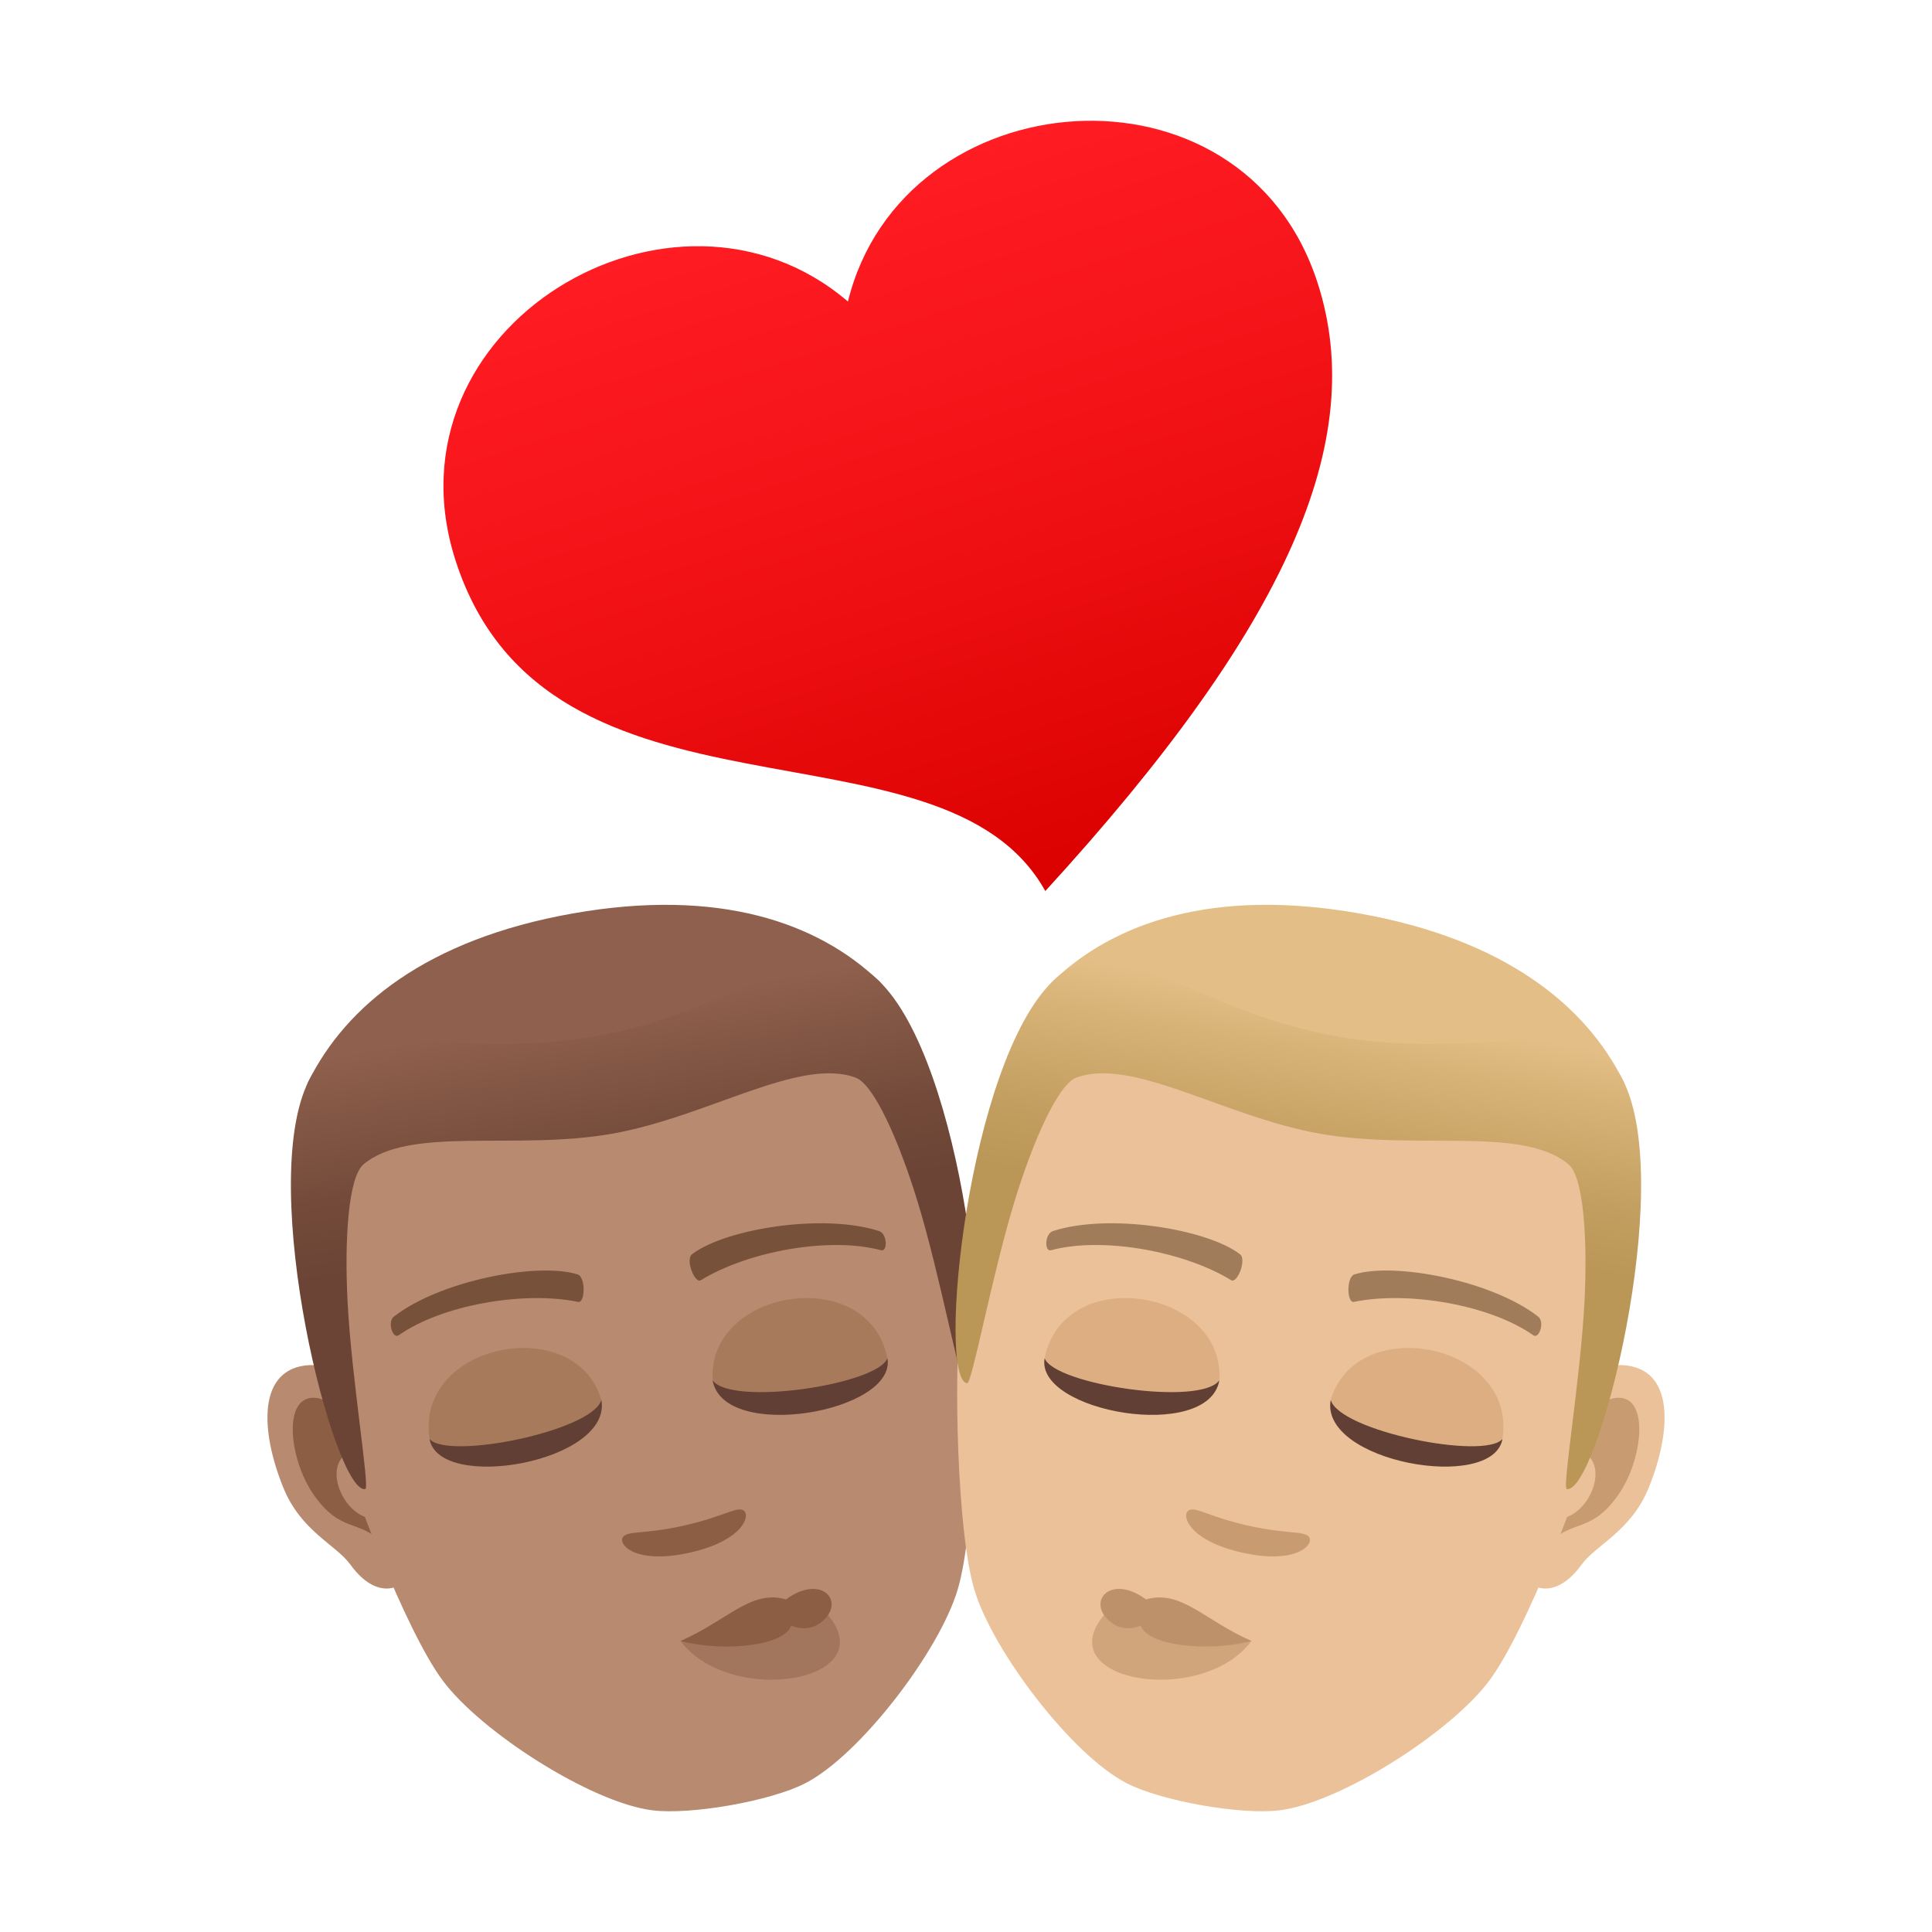 <?xml version="1.0" encoding="utf-8"?>
<!-- Generator: Adobe Illustrator 15.0.0, SVG Export Plug-In . SVG Version: 6.00 Build 0)  -->
<!DOCTYPE svg PUBLIC "-//W3C//DTD SVG 1.1//EN" "http://www.w3.org/Graphics/SVG/1.1/DTD/svg11.dtd">
<svg version="1.1" id="Layer_1" xmlns:x="http://ns.adobe.com/Extensibility/1.0/" xmlns:i="http://ns.adobe.com/AdobeIllustrator/10.0/" xmlns:graph="http://ns.adobe.com/Graphs/1.0/"
	 xmlns="http://www.w3.org/2000/svg" xmlns:xlink="http://www.w3.org/1999/xlink" xmlns:a="http://ns.adobe.com/AdobeSVGViewerExtensions/3.0/"
	 x="0px" y="0px" width="64px" height="64px" viewBox="0 0 64 64" enable-background="new 0 0 64 64" xml:space="preserve">
<path id="Path_3529_" fill="#B88A6F" d="M10.254,45.221c1.742-0.094,3.982,5.402,3.176,7.1c-0.113,0.236-0.934,0.729-1.82-0.488
	c-0.49-0.674-1.641-1.104-2.23-2.566C8.621,47.391,8.521,45.314,10.254,45.221z"/>
<path id="Path_3527_" fill="#8C5F44" d="M10.494,46.309c0.471,0.061,1.074,0.654,1.537,1.734c-1.615-0.059-0.77,2.463,0.592,2.273
	c0.033,0.262,0.064,0.535,0.08,0.822c-0.818-0.832-1.412-0.336-2.314-1.627C9.572,48.348,9.33,46.158,10.494,46.309z"/>
<path id="Path_3525_" fill="#B88A6F" d="M19.34,32.295c7.389-1.305,11.938,3.66,12.861,11.516c0.188,1.58,0.117,6.854-0.477,8.846
	c-0.605,2.039-3.23,5.479-5.045,6.414c-1.146,0.592-3.803,1.061-5.082,0.896c-2.025-0.26-5.67-2.594-6.936-4.303
	c-1.24-1.668-3.109-6.6-3.475-8.148C9.371,39.818,11.945,33.598,19.34,32.295z"/>
<path fill="#8F604D" d="M10.223,35.813c1.234-2.475,3.895-4.697,8.758-5.555c4.859-0.857,8.119,0.32,10.123,2.225
	C31.941,35.18,8.48,39.316,10.223,35.813z"/>
<linearGradient id="SVGID_1_" gradientUnits="userSpaceOnUse" x1="696.592" y1="-28.496" x2="696.592" y2="-43.074" gradientTransform="matrix(-0.985 0.174 0.174 0.985 712.982 -45.29)">
	<stop  offset="0.5" style="stop-color:#6B4435"/>
	<stop  offset="0.679" style="stop-color:#744B3B"/>
	<stop  offset="0.971" style="stop-color:#8C5E4B"/>
	<stop  offset="1" style="stop-color:#8F604D"/>
	<a:midPointStop  offset="0.5" style="stop-color:#6B4435"/>
	<a:midPointStop  offset="0.6" style="stop-color:#6B4435"/>
	<a:midPointStop  offset="1" style="stop-color:#8F604D"/>
</linearGradient>
<path fill="url(#SVGID_1_)" d="M10.223,35.813c1.234-2.475,4.613-0.623,9.477-1.48c4.859-0.857,7.4-3.754,9.404-1.85
	c2.838,2.697,3.881,13.162,2.863,13.342c-0.164,0.027-0.822-3.582-1.572-6.025c-0.609-1.99-1.441-3.879-2.053-4.104
	c-1.871-0.684-4.896,1.301-8.074,1.861c-3.182,0.561-6.705-0.27-8.227,1.014c-0.5,0.42-0.635,2.479-0.527,4.557
	c0.133,2.555,0.746,6.172,0.586,6.199C11.08,49.506,8.48,39.316,10.223,35.813z"/>
<path id="Path_3524_" fill="#78513A" d="M13.053,43.611c1.533-1.193,4.76-1.807,6.076-1.396c0.279,0.076,0.258,0.953,0.025,0.912
	c-1.797-0.369-4.508,0.094-5.949,1.107C13.012,44.367,12.818,43.781,13.053,43.611z"/>
<path id="Path_3523_" fill="#78513A" d="M29.115,40.779c-1.85-0.598-5.09-0.07-6.186,0.766c-0.236,0.166,0.082,0.984,0.285,0.865
	c1.564-0.961,4.268-1.453,5.971-0.994C29.412,41.475,29.393,40.857,29.115,40.779z"/>
<path id="Path_3522_" fill="#8C5F44" d="M20.65,50.9c0.174-0.191,0.715-0.076,1.992-0.359c1.277-0.285,1.717-0.619,1.961-0.52
	c0.289,0.121,0.068,1.006-1.76,1.414C21.012,51.842,20.438,51.133,20.65,50.9z"/>
<path fill="#A1765D" d="M27.305,53.361c2.17,2.303-3.072,3.248-4.762,0.998L27.305,53.361z"/>
<path fill="#8C5F44" d="M26.035,52.984c-1.152-0.342-1.938,0.699-3.492,1.375c1.508,0.393,3.486,0.133,3.664-0.512
	c0,0,0.646,0.322,1.152-0.256C27.926,52.949,27.141,52.17,26.035,52.984z"/>
<path fill="#A87A5C" d="M14.23,47.668c0.313,1.775,6.053,0.764,5.689-1.293C19.066,43.459,13.74,44.482,14.23,47.668z"/>
<path fill="#613F34" d="M14.23,47.668c0.313,1.775,6.055,0.764,5.691-1.293C19.627,47.404,14.832,48.375,14.23,47.668z"/>
<path fill="#A87A5C" d="M29.396,44.994c0.314,1.777-5.426,2.789-5.789,0.732C23.412,42.693,28.768,41.832,29.396,44.994z"/>
<path fill="#613F34" d="M29.396,44.994c0.314,1.777-5.426,2.789-5.789,0.732C24.236,46.594,29.072,45.865,29.396,44.994z"/>
<path id="Path_3504_" fill="#EBC199" d="M53.746,45.221c-1.742-0.094-3.982,5.402-3.174,7.1c0.111,0.236,0.932,0.729,1.818-0.488
	c0.492-0.674,1.643-1.104,2.232-2.566C55.379,47.391,55.479,45.314,53.746,45.221z"/>
<path id="Path_3502_" fill="#C99B71" d="M53.508,46.309c-0.471,0.061-1.076,0.654-1.537,1.734c1.613-0.059,0.77,2.463-0.592,2.273
	c-0.035,0.262-0.064,0.535-0.082,0.822c0.818-0.832,1.414-0.336,2.316-1.627C54.43,48.348,54.67,46.158,53.508,46.309z"/>
<path id="Path_3496_" fill="#EBC199" d="M44.662,32.295c-7.391-1.305-11.938,3.66-12.863,11.516
	c-0.188,1.58-0.115,6.854,0.477,8.846c0.607,2.039,3.23,5.479,5.045,6.414c1.148,0.592,3.805,1.061,5.082,0.896
	c2.027-0.26,5.672-2.594,6.938-4.303c1.24-1.668,3.107-6.6,3.473-8.148C54.631,39.818,52.057,33.598,44.662,32.295z"/>
<path fill="#E3BE86" d="M53.777,35.813c-1.232-2.475-3.895-4.697-8.756-5.555s-8.121,0.32-10.125,2.225
	C32.059,35.18,55.52,39.316,53.777,35.813z"/>
<linearGradient id="SVGID_2_" gradientUnits="userSpaceOnUse" x1="100.163" y1="76.643" x2="100.163" y2="62.065" gradientTransform="matrix(0.985 0.174 -0.174 0.985 -43.367 -45.29)">
	<stop  offset="0.5" style="stop-color:#BA9757"/>
	<stop  offset="0.647" style="stop-color:#C29E60"/>
	<stop  offset="0.887" style="stop-color:#D7B378"/>
	<stop  offset="1" style="stop-color:#E3BE86"/>
	<a:midPointStop  offset="0.5" style="stop-color:#BA9757"/>
	<a:midPointStop  offset="0.6" style="stop-color:#BA9757"/>
	<a:midPointStop  offset="1" style="stop-color:#E3BE86"/>
</linearGradient>
<path fill="url(#SVGID_2_)" d="M53.777,35.813c-1.232-2.475-4.611-0.623-9.475-1.48c-4.861-0.857-7.402-3.754-9.406-1.85
	c-2.838,2.697-3.879,13.162-2.861,13.342c0.164,0.027,0.822-3.582,1.572-6.025c0.607-1.99,1.441-3.879,2.051-4.104
	c1.873-0.684,4.896,1.301,8.076,1.861c3.182,0.561,6.703-0.27,8.227,1.014c0.498,0.42,0.633,2.479,0.527,4.557
	c-0.133,2.555-0.748,6.172-0.586,6.199C52.922,49.506,55.52,39.316,53.777,35.813z"/>
<path id="Path_3494_" fill="#A17C5B" d="M50.949,43.611c-1.533-1.193-4.762-1.807-6.076-1.396c-0.279,0.076-0.258,0.953-0.027,0.912
	c1.797-0.369,4.508,0.094,5.949,1.107C50.99,44.367,51.182,43.781,50.949,43.611z"/>
<path id="Path_3488_" fill="#A17C5B" d="M34.887,40.779c1.848-0.598,5.088-0.07,6.186,0.766c0.236,0.166-0.084,0.984-0.287,0.865
	c-1.563-0.961-4.268-1.453-5.971-0.994C34.588,41.475,34.607,40.857,34.887,40.779z"/>
<path id="Path_3486_" fill="#C99B71" d="M43.352,50.9c-0.174-0.191-0.717-0.076-1.994-0.359c-1.275-0.285-1.715-0.619-1.961-0.52
	c-0.287,0.121-0.066,1.006,1.762,1.414C42.988,51.842,43.564,51.133,43.352,50.9z"/>
<path fill="#D1A57B" d="M36.695,53.361c-2.168,2.303,3.072,3.248,4.764,0.998L36.695,53.361z"/>
<path fill="#BD926A" d="M37.965,52.984c1.154-0.342,1.939,0.699,3.494,1.375c-1.51,0.393-3.486,0.133-3.666-0.512
	c0,0-0.645,0.322-1.15-0.256C36.076,52.949,36.861,52.17,37.965,52.984z"/>
<path fill="#DEAE83" d="M49.771,47.668c-0.313,1.775-6.055,0.764-5.689-1.293C44.934,43.459,50.262,44.482,49.771,47.668z"/>
<path fill="#613F34" d="M49.77,47.668c-0.313,1.775-6.053,0.764-5.689-1.293C44.375,47.404,49.17,48.375,49.77,47.668z"/>
<path fill="#DEAE83" d="M34.605,44.994c-0.314,1.777,5.424,2.789,5.787,0.732C40.588,42.693,35.234,41.832,34.605,44.994z"/>
<path fill="#613F34" d="M34.605,44.994c-0.314,1.777,5.424,2.789,5.787,0.732C39.766,46.594,34.928,45.865,34.605,44.994z"/>
<linearGradient id="SVGID_3_" gradientUnits="userSpaceOnUse" x1="-22.864" y1="-518.524" x2="-22.864" y2="-527.29" gradientTransform="matrix(-2.766 0.889 0.847 2.635 410.434 1416.087)">
	<stop  offset="0" style="stop-color:#DB0100"/>
	<stop  offset="0.584" style="stop-color:#F31317"/>
	<stop  offset="1" style="stop-color:#FF1C23"/>
	<a:midPointStop  offset="0" style="stop-color:#DB0100"/>
	<a:midPointStop  offset="0.424" style="stop-color:#DB0100"/>
	<a:midPointStop  offset="1" style="stop-color:#FF1C23"/>
</linearGradient>
<path fill="url(#SVGID_3_)" d="M28.089,9.989c1.811-7.38,13.074-8.346,15.561-0.609c1.67,5.19-0.961,11.332-9.023,20.137
	c-3.408-6.134-16.494-1.49-19.537-10.952C12.601,10.829,22.317,5.049,28.089,9.989z"/>
</svg>

